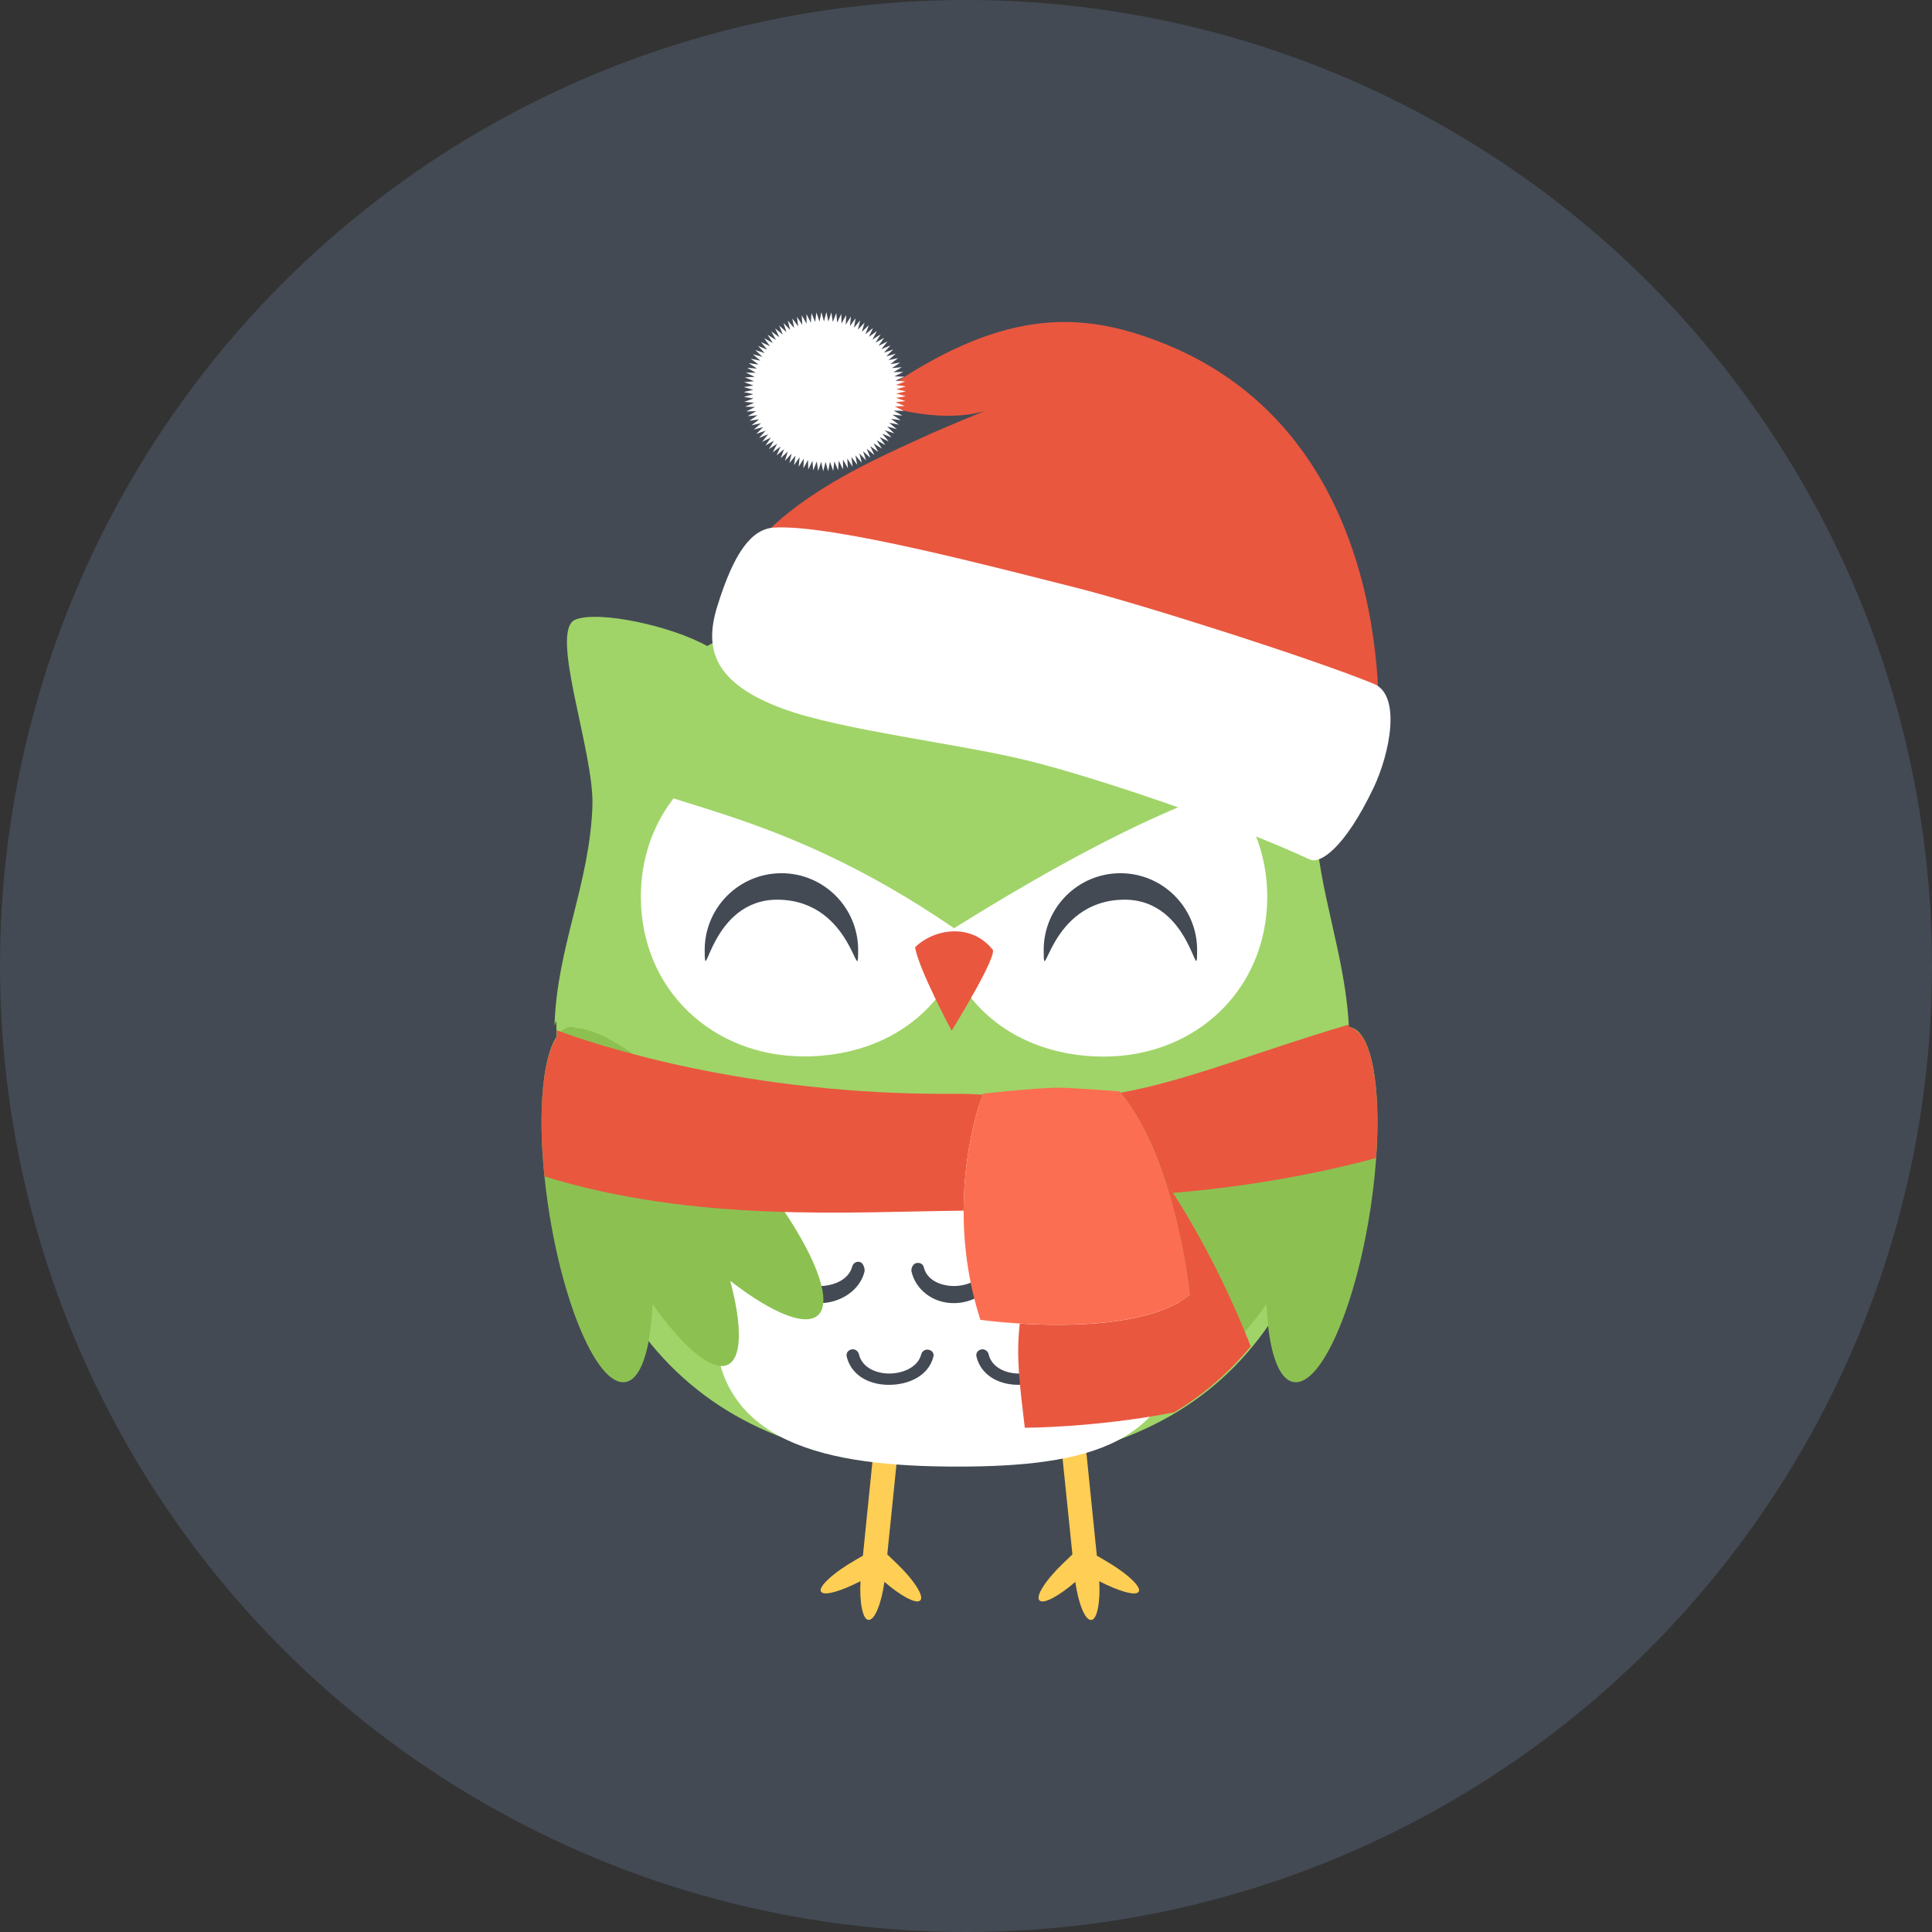 <?xml version="1.0" encoding="utf-8"?>
<!-- Generator: Adobe Illustrator 17.1.0, SVG Export Plug-In . SVG Version: 6.00 Build 0)  -->
<!DOCTYPE svg PUBLIC "-//W3C//DTD SVG 1.1//EN" "http://www.w3.org/Graphics/SVG/1.1/DTD/svg11.dtd">
<svg version="1.1" id="xmas-owl" xmlns="http://www.w3.org/2000/svg" xmlns:xlink="http://www.w3.org/1999/xlink" x="0px" y="0px"
	 viewBox="0 0 75 75" enable-background="new 0 0 75 75" xml:space="preserve">
<rect x="0" y="0" width="75" height="75" fill="#333333" stroke="none"/>
<g id="xmas-owl-xmas-owl">
	<circle id="xmas-owl-label" fill="#434A54" cx="37.5" cy="37.5" r="37.5"/>
	<g id="xmas-owl-xmas-owl_1_">
		<g>
			<path fill="#FFCE54" d="M34.776,60.66l-0.332-0.318l0.379-3.709c0.091-0.893-0.041-1.679-0.294-1.697l-0.012-0.001
				c-0.253-0.019-0.536,0.69-0.627,1.582l-0.392,3.874l-0.285,0.165c-0.885,0.508-1.48,1.066-1.335,1.239
				l0.008,0.008c0.127,0.152,0.773-0.037,1.518-0.422c-0.045,0.799,0.083,1.503,0.313,1.503h0.013
				c0.235,0,0.492-0.668,0.603-1.477c0.622,0.538,1.207,0.857,1.374,0.734l0.007-0.007
				C35.908,61.996,35.488,61.336,34.776,60.66z"/>
			<path fill="#FFCE54" d="M42.863,60.556l-0.284-0.165l-0.393-3.874c-0.093-0.892-0.373-1.601-0.628-1.582l-0.012,0.001
				c-0.253,0.019-0.385,0.804-0.296,1.697l0.381,3.709l-0.333,0.318c-0.711,0.676-1.13,1.336-0.934,1.475
				l0.007,0.007c0.168,0.123,0.753-0.196,1.373-0.734c0.111,0.809,0.368,1.477,0.603,1.477h0.014
				c0.231,0,0.359-0.704,0.312-1.503c0.745,0.385,1.391,0.574,1.518,0.422l0.007-0.008
				C44.345,61.622,43.748,61.063,42.863,60.556z"/>
		</g>
		<g>
			<path fill="#A0D468" d="M51.037,31.605c-0.062-2.101,1.567-6.922,0.532-7.347c-0.836-0.34-3.478,0.065-4.885,1.018
				c-2.574-1.587-5.919-2.255-9.807-2.255c-3.723,0-6.925,0.62-9.422,2.059c-1.417-0.795-4.234-1.387-5.118-1.027
				c-1.04,0.426,0.725,5.11,0.661,7.212c-0.099,3.037-1.376,5.488-1.471,8.53l0.067-0.158
				c0.233,12.571,6.354,17.26,15.43,17.26c9.003,0,14.956-4.607,15.279-16.936l0.073,0.169
				C52.279,37.092,51.139,34.642,51.037,31.605"/>
			<path fill="#FFFFFF" d="M45.86,51.357c0,4.725-3.681,5.576-8.682,5.576c-5,0-9.427-0.852-9.427-5.576
				c0-4.726,4.054-8.553,9.055-8.553C41.807,42.805,45.86,46.632,45.86,51.357"/>
			<g>
				<path fill="#434A54" d="M37.039,50.587h-0.02c-0.829,0-1.47-0.54-1.632-1.214
					c-0.032-0.128,0.048-0.307,0.178-0.34c0.13-0.031,0.265,0.025,0.295,0.156
					c0.132,0.543,0.71,0.731,1.163,0.734c0.515,0.002,1.123-0.234,1.26-0.756
					c0.034-0.132,0.168-0.212,0.294-0.178c0.132,0.033,0.21,0.261,0.175,0.392
					C38.554,50.152,37.749,50.587,37.039,50.587"/>
				<path fill="#434A54" d="M31.838,50.587h-0.02c-0.827,0-1.468-0.54-1.63-1.214
					c-0.031-0.128,0.05-0.307,0.178-0.34c0.129-0.031,0.264,0.025,0.294,0.156
					c0.134,0.543,0.712,0.731,1.164,0.734c0.515,0.002,1.122-0.234,1.259-0.756
					c0.033-0.132,0.167-0.212,0.297-0.178c0.128,0.033,0.211,0.261,0.176,0.392
					C33.354,50.152,32.551,50.587,31.838,50.587"/>
				<path fill="#434A54" d="M42.233,50.587h-0.017c-0.828,0-1.471-0.54-1.636-1.214
					c-0.028-0.128,0.052-0.307,0.18-0.34c0.132-0.031,0.264,0.025,0.298,0.156
					c0.132,0.543,0.707,0.731,1.16,0.734c0.515,0.002,1.125-0.234,1.261-0.756c0.034-0.132,0.168-0.212,0.296-0.178
					c0.129,0.033,0.21,0.261,0.175,0.392C43.749,50.152,42.947,50.587,42.233,50.587"/>
				<path fill="#434A54" d="M39.555,53.759h-0.019c-0.829,0-1.467-0.421-1.63-1.094
					c-0.033-0.13,0.049-0.248,0.179-0.279c0.131-0.033,0.263,0.055,0.293,0.187
					c0.131,0.544,0.709,0.744,1.16,0.748c0.519,0.002,1.127-0.227,1.262-0.748c0.032-0.132,0.167-0.209,0.299-0.172
					c0.13,0.031,0.205,0.139,0.173,0.269C41.07,53.44,40.268,53.759,39.555,53.759"/>
				<path fill="#434A54" d="M34.521,53.759h-0.02c-0.831,0-1.472-0.421-1.631-1.094
					c-0.034-0.13,0.047-0.248,0.179-0.279c0.13-0.033,0.264,0.055,0.295,0.187
					c0.129,0.544,0.708,0.744,1.162,0.748c0.514,0.002,1.123-0.227,1.257-0.748c0.036-0.132,0.169-0.209,0.3-0.172
					c0.127,0.031,0.207,0.139,0.171,0.269C36.034,53.44,35.233,53.759,34.521,53.759"/>
			</g>
			<g>
				<path fill="#FFFFFF" d="M42.848,28.614c-2.547,0-4.751,1.177-5.814,3.312c-1.062-2.135-3.264-3.312-5.815-3.312
					c-3.582,0-6.341,2.616-6.341,6.198c0,3.583,2.759,6.198,6.341,6.198c2.547,0,4.751-1.177,5.814-3.311
					c1.064,2.138,3.268,3.317,5.815,3.317c3.583,0,6.346-2.615,6.346-6.201
					C49.193,31.23,46.431,28.614,42.848,28.614"/>
				<path fill="#434A54" d="M40.516,36.876c0,1.643,0.175-1.91,3.099-1.95c2.665-0.037,2.857,3.593,2.857,1.95
					c0-1.642-1.335-2.978-2.978-2.978C41.848,33.898,40.516,35.234,40.516,36.876"/>
				<path fill="#434A54" d="M33.313,36.876c0,1.643-0.174-1.91-3.098-1.95c-2.668-0.037-2.859,3.593-2.859,1.95
					c0-1.642,1.335-2.978,2.979-2.978C31.98,33.898,33.313,35.234,33.313,36.876"/>
			</g>
			<path fill="#E9573F" d="M38.517,36.844c0.297,0.146-1.574,3.168-1.574,3.168s-1.29-2.406-1.419-3.24
				C36.248,36.061,37.676,35.816,38.517,36.844"/>
			<path fill="#A0D468" d="M37.036,36.034c-7.148-4.904-11.826-4.687-13.653-6.299
				c3.711-3.812,11.007-3.935,15.926-3.935c3.918,0,8.997,1.292,11.798,4.164
				C47.961,29.921,42.751,32.464,37.036,36.034"/>
			<path fill="#8CC152" d="M27.965,43.922c-2.231-2.397-4.461-3.958-5.589-4.016c-0.08-0.027-0.157-0.041-0.233-0.038
				c-0.099,0.007-0.195,0.041-0.282,0.102c-0.002,0-0.003,0.001-0.006,0.003c-0.06,0.035-0.113,0.089-0.158,0.145
				c-0.697,0.822-0.892,3.551-0.409,6.755c0.573,3.81,1.89,6.847,2.933,6.785
				c0.644-0.036,1.035-1.231,1.109-3.029c1.228,1.727,2.376,2.684,2.966,2.326
				c0.516-0.311,0.499-1.551,0.052-3.232c1.684,1.304,3.049,1.847,3.481,1.25
				C32.476,50.068,30.745,46.91,27.965,43.922"/>
			<path fill="#8CC152" d="M46.532,43.922c2.232-2.397,4.46-3.958,5.589-4.016c0.08-0.027,0.156-0.041,0.233-0.038
				c0.097,0.007,0.193,0.041,0.282,0.102c0.002,0,0.002,0.001,0.007,0.003c0.058,0.035,0.11,0.089,0.154,0.145
				c0.699,0.822,0.894,3.551,0.412,6.755c-0.573,3.81-1.889,6.847-2.936,6.785
				c-0.642-0.036-1.033-1.231-1.109-3.029c-1.228,1.727-2.375,2.684-2.965,2.326
				c-0.518-0.311-0.498-1.551-0.053-3.232c-1.683,1.304-3.048,1.847-3.479,1.25
				C42.02,50.068,43.751,46.91,46.532,43.922"/>
		</g>
		<g>
			<path fill="#E9573F" d="M53.486,28.752c0,0,1.077-11.933-8.629-15.544c-2.719-1.009-5.7-1.348-10.337,1.81
				l-1.083,0.46c0,0,2.754,1.089,4.801,0.475c0,0-1.435,0.571-2.488,1.057c-1.842,0.851-6.929,2.985-7.525,6.311
				C28.226,23.319,47.135,29.839,53.486,28.752z"/>
			<path fill="#FFFFFF" d="M39.908,29.528c2.592,0.64,7.939,2.44,10.936,3.837c0.402,0.19,1.359-0.441,2.478-2.784
				c0.633-1.331,1.087-3.593,0.008-4.036c-2.366-0.971-9.057-3.103-11.562-3.732
				c-2.939-0.736-9.455-2.472-11.72-2.332c-0.845,0.053-1.54,0.896-2.211,3.083
				c-0.502,1.637-0.137,2.962,2.59,3.961C32.658,28.344,37.284,28.878,39.908,29.528z"/>
			<polygon fill="#FFFFFF" points="28.914,14.649 29.27,14.797 28.887,14.837 29.249,14.964 28.873,15.027 
				29.242,15.132 28.868,15.218 29.243,15.3 28.875,15.408 29.254,15.467 28.896,15.598 29.277,15.635 
				28.928,15.786 29.311,15.799 28.971,15.972 29.355,15.961 29.027,16.154 29.408,16.12 29.094,16.333 
				29.472,16.277 29.172,16.509 29.546,16.429 29.26,16.678 29.629,16.577 29.359,16.843 29.721,16.719 29.468,17 
				29.82,16.856 29.586,17.151 29.929,16.985 29.713,17.295 30.045,17.109 29.851,17.432 30.169,17.226 
				29.996,17.559 30.301,17.334 30.146,17.678 30.438,17.435 30.307,17.788 30.581,17.528 30.472,17.887 
				30.731,17.609 30.644,17.976 30.883,17.684 30.821,18.056 31.042,17.75 31.002,18.122 31.203,17.803 31.189,18.18 
				31.368,17.85 31.376,18.226 31.539,17.885 31.568,18.26 31.707,17.91 31.762,18.283 31.877,17.925 
				31.956,18.294 32.049,17.93 32.149,18.293 32.219,17.924 32.344,18.28 32.391,17.907 32.536,18.257 
				32.56,17.882 32.727,18.222 32.725,17.844 32.915,18.174 32.89,17.798 33.098,18.116 33.051,17.741 
				33.277,18.044 33.206,17.675 33.454,17.965 33.36,17.599 33.623,17.874 33.505,17.516 33.786,17.774 
				33.648,17.421 33.944,17.663 33.783,17.321 34.093,17.544 33.911,17.211 34.236,17.415 34.033,17.094 
				34.369,17.277 34.147,16.97 34.494,17.134 34.252,16.838 34.61,16.98 34.349,16.702 34.715,16.823 
				34.438,16.557 34.81,16.657 34.518,16.411 34.893,16.486 34.589,16.258 34.967,16.311 34.648,16.102 
				35.03,16.132 34.696,15.941 35.081,15.948 34.735,15.779 35.12,15.761 34.766,15.612 35.148,15.572 
				34.786,15.445 35.164,15.384 34.794,15.277 35.167,15.192 34.793,15.109 35.16,15.003 34.78,14.942 
				35.139,14.812 34.758,14.776 35.107,14.624 34.723,14.611 35.063,14.438 34.681,14.448 35.009,14.255 
				34.626,14.29 34.942,14.076 34.565,14.133 34.864,13.902 34.49,13.98 34.774,13.73 34.405,13.833 
				34.677,13.566 34.314,13.69 34.568,13.41 34.216,13.555 34.449,13.258 34.105,13.424 34.321,13.114 
				33.991,13.301 34.185,12.979 33.867,13.184 34.041,12.851 33.734,13.075 33.889,12.732 33.597,12.975 
				33.728,12.623 33.454,12.883 33.563,12.524 33.305,12.799 33.391,12.434 33.152,12.726 33.215,12.354 
				32.994,12.661 33.033,12.287 32.831,12.605 32.848,12.23 32.666,12.56 32.658,12.185 32.497,12.526 
				32.466,12.151 32.329,12.499 32.273,12.127 32.158,12.485 32.08,12.116 31.986,12.479 31.886,12.117 
				31.814,12.486 31.692,12.129 31.645,12.502 31.5,12.153 31.477,12.528 31.308,12.19 31.311,12.565 31.122,12.236 
				31.145,12.612 30.937,12.296 30.986,12.669 30.756,12.363 30.829,12.735 30.581,12.444 30.675,12.81 
				30.413,12.536 30.53,12.894 30.248,12.636 30.387,12.988 30.091,12.748 30.253,13.09 29.943,12.867 
				30.125,13.198 29.8,12.996 30.002,13.316 29.666,13.131 29.889,13.44 29.541,13.277 29.782,13.572 
				29.427,13.429 29.686,13.709 29.321,13.588 29.597,13.852 29.226,13.752 29.517,14 29.142,13.924 29.448,14.152 
				29.067,14.099 29.389,14.308 29.005,14.279 29.339,14.469 28.956,14.463 29.297,14.631 			"/>
		</g>
		<g>
			<path fill="#E9573F" d="M45.236,45.845c0.102,0.153,0.203,0.308,0.302,0.462c3.499-0.286,6.314-0.928,7.88-1.351
				c0.162-2.28-0.058-4.095-0.586-4.781c-0.09-0.087-0.166-0.157-0.234-0.219
				c-0.077-0.044-0.158-0.08-0.241-0.087c-0.002-0.03-0.007-0.059-0.007-0.091
				c-3.511,1.032-6.195,2.16-8.854,2.644C44.269,43.353,44.831,44.608,45.236,45.845z"/>
			<path fill="#E9573F" d="M37.292,47c0.04-0.001,0.077-0.005,0.116-0.005c0.005-2.478,0.641-4.252,0.736-4.503
				c-0.35-0.016-0.702-0.032-1.032-0.03c-8.219,0.074-14.191-1.976-15.5-2.468
				c0.003,0.082,0.009,0.163,0.011,0.247c-0.55,0.805-0.746,2.885-0.486,5.428
				C27.011,47.483,33.108,47.036,37.292,47z"/>
			<path fill="#E9573F" d="M45.236,45.845c0.737,2.252,0.955,4.43,0.955,4.43c-1.562,1.214-4.711,1.227-6.603,1.107
				c-0.15,1.296-0.007,2.314,0.194,4.042c0,0,2.715,0.003,5.796-0.596c1.121-0.668,2.11-1.525,2.975-2.562
				c-0.566-1.445-1.56-3.686-3.016-5.958C45.44,46.152,45.338,45.998,45.236,45.845z"/>
			<path fill="#FC6E51" d="M43.457,42.366c0,0-2.038-0.158-2.491-0.143c-1.053,0.038-2.808,0.233-2.808,0.233
				s-0.005,0.018-0.014,0.036c-0.095,0.251-0.731,2.025-0.736,4.503c-0.003,1.268,0.161,2.717,0.651,4.24
				c0,0,0.62,0.088,1.53,0.145c1.892,0.12,5.041,0.107,6.603-1.107c0,0-0.218-2.178-0.955-4.43
				c-0.405-1.236-0.968-2.491-1.74-3.424C43.481,42.404,43.472,42.384,43.457,42.366z"/>
		</g>
	</g>
</g>
</svg>
